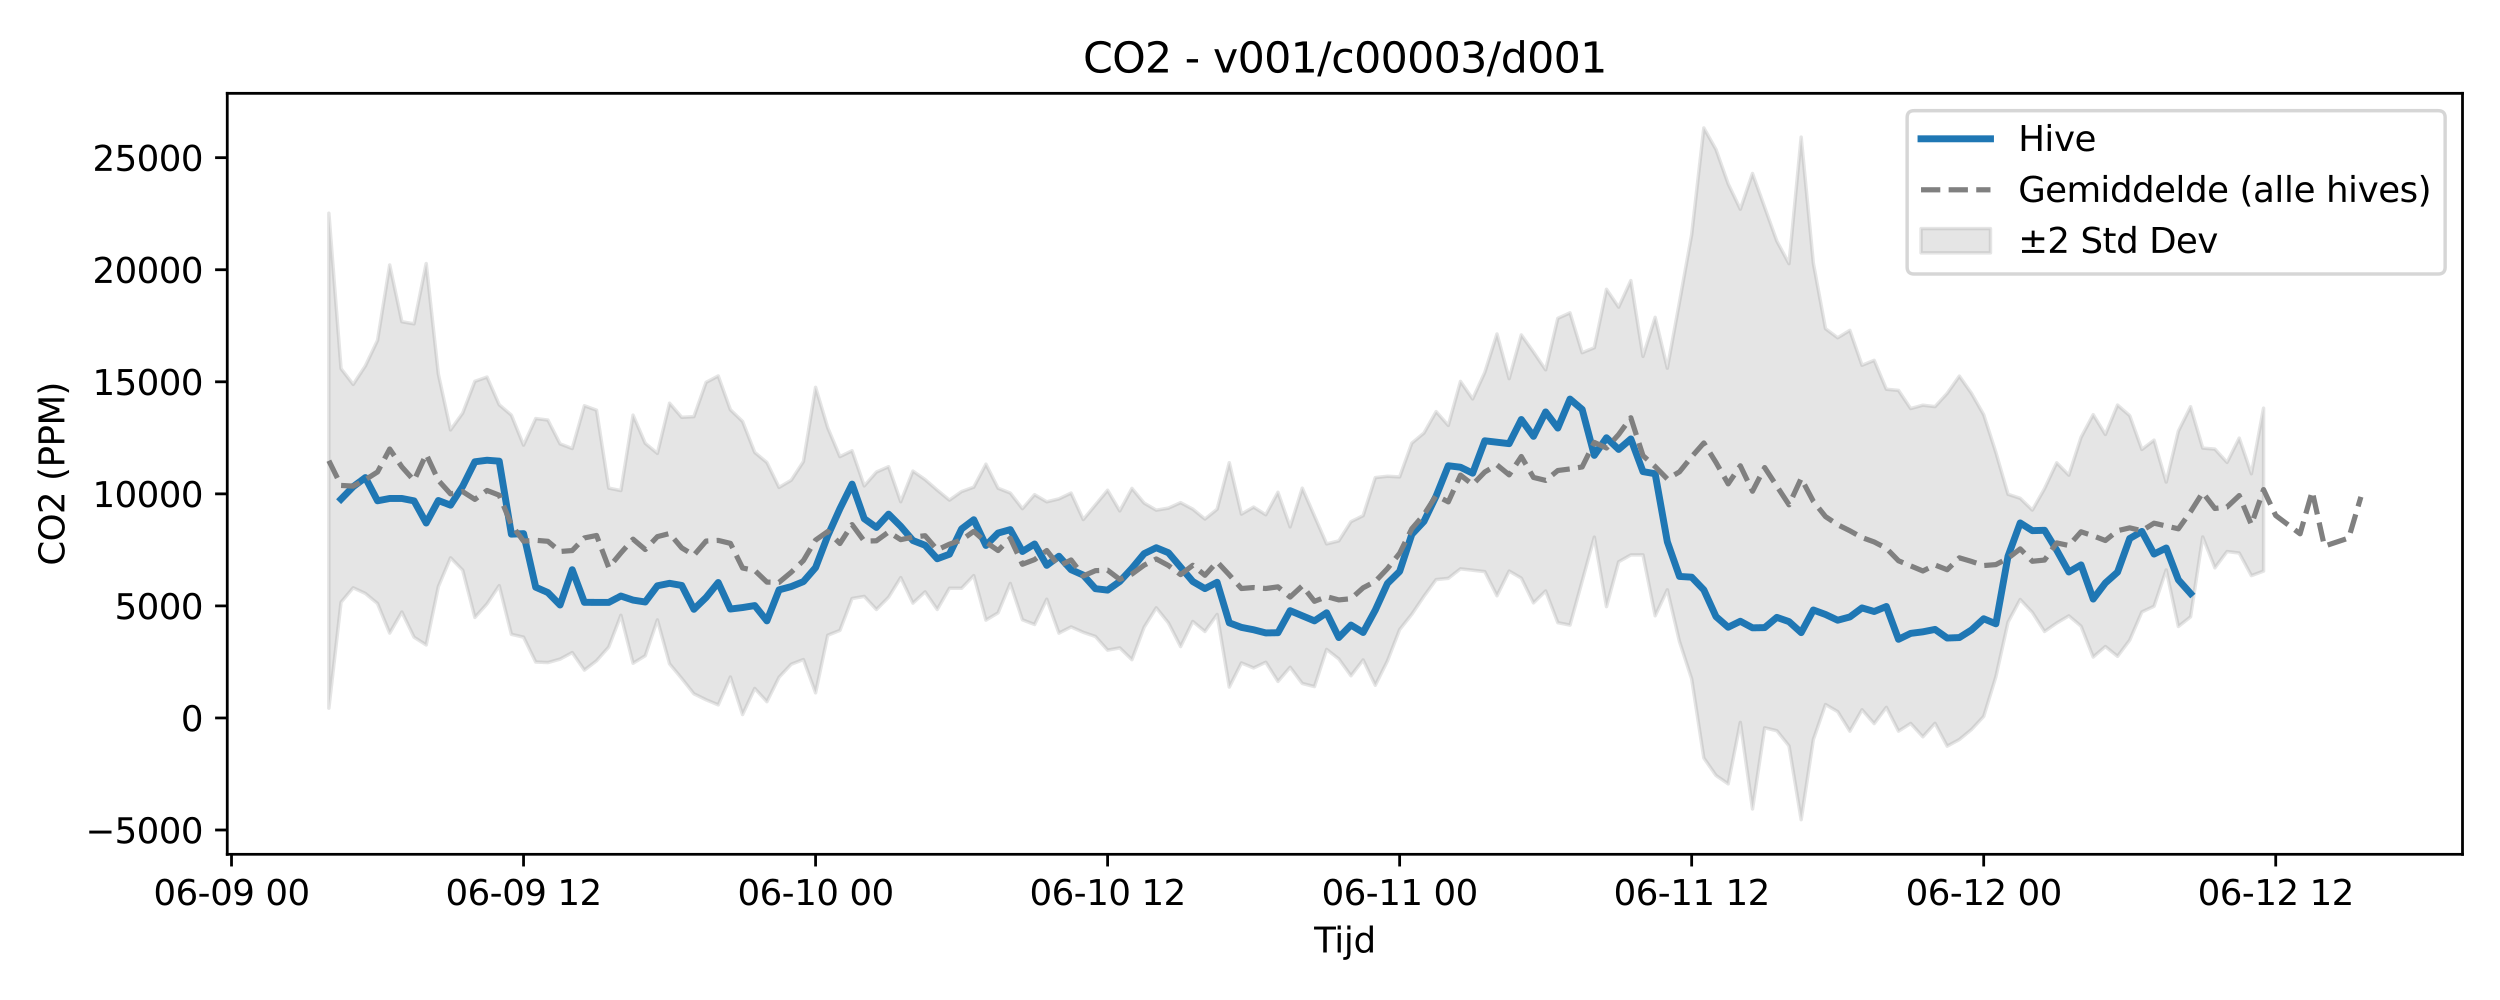 <?xml version="1.0" encoding="utf-8" standalone="no"?>
<!DOCTYPE svg PUBLIC "-//W3C//DTD SVG 1.1//EN"
  "http://www.w3.org/Graphics/SVG/1.1/DTD/svg11.dtd">
<svg xmlns:xlink="http://www.w3.org/1999/xlink" width="720pt" height="288pt" viewBox="0 0 720 288" xmlns="http://www.w3.org/2000/svg" version="1.1">
 <defs>
  <style type="text/css">*{stroke-linejoin: round; stroke-linecap: butt}</style>
 </defs>
 <g id="figure_1">
  <g id="patch_1">
   <path d="M 0 288 
L 720 288 
L 720 0 
L 0 0 
z
" style="fill: #ffffff"/>
  </g>
  <g id="axes_1">
   <g id="patch_2">
    <path d="M 65.45 246.04 
L 709.2 246.04 
L 709.2 26.88 
L 65.45 26.88 
z
" style="fill: #ffffff"/>
   </g>
   <g id="FillBetweenPolyCollection_1">
    <defs>
     <path id="mde61592dad" d="M 94.711 -226.598 
L 94.711 -84.034 
L 98.216 -114.542 
L 101.72 -118.716 
L 105.224 -117.086 
L 108.729 -114.177 
L 112.233 -105.667 
L 115.737 -111.736 
L 119.242 -104.49 
L 122.746 -102.254 
L 126.251 -119.076 
L 129.755 -127.351 
L 133.259 -123.786 
L 136.764 -110.171 
L 140.268 -114.088 
L 143.772 -119.336 
L 147.277 -105.314 
L 150.781 -104.504 
L 154.285 -97.335 
L 157.79 -97.177 
L 161.294 -98.163 
L 164.798 -100.057 
L 168.303 -95.012 
L 171.807 -97.695 
L 175.312 -101.659 
L 178.816 -110.799 
L 182.32 -96.98 
L 185.825 -99.143 
L 189.329 -109.472 
L 192.833 -96.816 
L 196.338 -92.606 
L 199.842 -88.187 
L 203.346 -86.468 
L 206.851 -84.993 
L 210.355 -93.028 
L 213.859 -82.207 
L 217.364 -89.719 
L 220.868 -85.913 
L 224.372 -92.959 
L 227.877 -96.705 
L 231.381 -98.048 
L 234.886 -88.462 
L 238.39 -105.051 
L 241.894 -106.446 
L 245.399 -115.63 
L 248.903 -116.232 
L 252.407 -112.45 
L 255.912 -115.993 
L 259.416 -121.655 
L 262.92 -114.295 
L 266.425 -117.542 
L 269.929 -112.461 
L 273.433 -118.574 
L 276.938 -118.573 
L 280.442 -122.231 
L 283.947 -109.398 
L 287.451 -111.501 
L 290.955 -119.966 
L 294.46 -109.494 
L 297.964 -108.139 
L 301.468 -115.425 
L 304.973 -105.657 
L 308.477 -107.45 
L 311.981 -105.893 
L 315.486 -104.692 
L 318.99 -100.757 
L 322.494 -101.395 
L 325.999 -98.008 
L 329.503 -107.343 
L 333.007 -112.953 
L 336.512 -108.597 
L 340.016 -101.781 
L 343.521 -109.017 
L 347.025 -106.128 
L 350.529 -111.037 
L 354.034 -90.12 
L 357.538 -97.076 
L 361.042 -95.622 
L 364.547 -97.276 
L 368.051 -91.741 
L 371.555 -95.83 
L 375.06 -91.153 
L 378.564 -90.254 
L 382.068 -100.965 
L 385.573 -98.223 
L 389.077 -93.38 
L 392.582 -97.934 
L 396.086 -90.638 
L 399.59 -97.667 
L 403.095 -106.684 
L 406.599 -111.089 
L 410.103 -116.275 
L 413.608 -121.079 
L 417.112 -121.437 
L 420.616 -124.173 
L 424.121 -123.781 
L 427.625 -123.364 
L 431.129 -116.416 
L 434.634 -123.534 
L 438.138 -121.498 
L 441.643 -114.367 
L 445.147 -117.801 
L 448.651 -108.666 
L 452.156 -107.972 
L 455.66 -120.616 
L 459.164 -133.316 
L 462.669 -113.282 
L 466.173 -126.2 
L 469.677 -128.179 
L 473.182 -128.191 
L 476.686 -110.651 
L 480.19 -118.142 
L 483.695 -103.223 
L 487.199 -92.496 
L 490.703 -69.696 
L 494.208 -64.666 
L 497.712 -62.239 
L 501.217 -79.957 
L 504.721 -55.011 
L 508.225 -78.392 
L 511.73 -77.546 
L 515.234 -73.177 
L 518.738 -51.922 
L 522.243 -75.005 
L 525.747 -85.092 
L 529.251 -83.055 
L 532.756 -77.421 
L 536.26 -83.582 
L 539.764 -79.598 
L 543.269 -84.281 
L 546.773 -77.422 
L 550.278 -79.65 
L 553.782 -75.801 
L 557.286 -79.687 
L 560.791 -73.108 
L 564.295 -75.015 
L 567.799 -77.904 
L 571.304 -81.676 
L 574.808 -93.076 
L 578.312 -108.819 
L 581.817 -115.348 
L 585.321 -111.6 
L 588.825 -106.134 
L 592.33 -108.563 
L 595.834 -110.634 
L 599.338 -107.655 
L 602.843 -98.771 
L 606.347 -101.799 
L 609.852 -98.973 
L 613.356 -103.654 
L 616.86 -111.756 
L 620.365 -113.401 
L 623.869 -123.861 
L 627.373 -107.569 
L 630.878 -110.35 
L 634.382 -133.359 
L 637.886 -124.461 
L 641.391 -129.158 
L 644.895 -128.723 
L 648.399 -122.219 
L 651.904 -123.521 
L 651.904 -170.459 
L 651.904 -170.459 
L 648.399 -151.558 
L 644.895 -161.824 
L 641.391 -154.83 
L 637.886 -158.662 
L 634.382 -158.956 
L 630.878 -170.868 
L 627.373 -163.832 
L 623.869 -149.165 
L 620.365 -161.242 
L 616.86 -158.556 
L 613.356 -168.297 
L 609.852 -171.347 
L 606.347 -162.874 
L 602.843 -168.583 
L 599.338 -162.036 
L 595.834 -151.157 
L 592.33 -154.72 
L 588.825 -147.27 
L 585.321 -141.106 
L 581.817 -144.491 
L 578.312 -145.648 
L 574.808 -157.707 
L 571.304 -168.566 
L 567.799 -174.713 
L 564.295 -179.682 
L 560.791 -174.726 
L 557.286 -170.892 
L 553.782 -171.31 
L 550.278 -170.341 
L 546.773 -175.572 
L 543.269 -175.903 
L 539.764 -184.232 
L 536.26 -182.8 
L 532.756 -192.86 
L 529.251 -190.712 
L 525.747 -193.347 
L 522.243 -212.213 
L 518.738 -248.52 
L 515.234 -212.056 
L 511.73 -218.574 
L 508.225 -228.282 
L 504.721 -238.042 
L 501.217 -227.746 
L 497.712 -235.054 
L 494.208 -244.946 
L 490.703 -251.158 
L 487.199 -220.424 
L 483.695 -201.003 
L 480.19 -181.959 
L 476.686 -196.606 
L 473.182 -185.353 
L 469.677 -207.194 
L 466.173 -199.543 
L 462.669 -204.684 
L 459.164 -187.857 
L 455.66 -186.425 
L 452.156 -197.906 
L 448.651 -196.319 
L 445.147 -181.488 
L 441.643 -186.629 
L 438.138 -191.543 
L 434.634 -178.943 
L 431.129 -191.816 
L 427.625 -180.768 
L 424.121 -173.107 
L 420.616 -178.162 
L 417.112 -165.482 
L 413.608 -169.464 
L 410.103 -163.301 
L 406.599 -160.363 
L 403.095 -150.656 
L 399.59 -150.837 
L 396.086 -150.455 
L 392.582 -139.494 
L 389.077 -137.759 
L 385.573 -132.231 
L 382.068 -131.363 
L 378.564 -139.393 
L 375.06 -147.418 
L 371.555 -136.262 
L 368.051 -146.226 
L 364.547 -139.749 
L 361.042 -141.965 
L 357.538 -139.939 
L 354.034 -154.752 
L 350.529 -141.346 
L 347.025 -138.514 
L 343.521 -141.375 
L 340.016 -143.241 
L 336.512 -141.664 
L 333.007 -141.074 
L 329.503 -143.122 
L 325.999 -147.345 
L 322.494 -140.862 
L 318.99 -146.812 
L 315.486 -142.6 
L 311.981 -138.37 
L 308.477 -146.004 
L 304.973 -144.327 
L 301.468 -143.481 
L 297.964 -145.54 
L 294.46 -141.504 
L 290.955 -146.01 
L 287.451 -147.397 
L 283.947 -154.323 
L 280.442 -147.706 
L 276.938 -146.436 
L 273.433 -143.962 
L 269.929 -146.854 
L 266.425 -149.885 
L 262.92 -152.333 
L 259.416 -143.501 
L 255.912 -153.59 
L 252.407 -152.058 
L 248.903 -148.065 
L 245.399 -158.19 
L 241.894 -156.49 
L 238.39 -164.799 
L 234.886 -176.457 
L 231.381 -155.068 
L 227.877 -149.703 
L 224.372 -147.623 
L 220.868 -154.805 
L 217.364 -157.713 
L 213.859 -166.626 
L 210.355 -169.997 
L 206.851 -179.731 
L 203.346 -177.877 
L 199.842 -168.012 
L 196.338 -167.811 
L 192.833 -171.88 
L 189.329 -157.426 
L 185.825 -160.339 
L 182.32 -168.451 
L 178.816 -146.719 
L 175.312 -147.43 
L 171.807 -169.866 
L 168.303 -171.147 
L 164.798 -158.821 
L 161.294 -160.181 
L 157.79 -167.037 
L 154.285 -167.461 
L 150.781 -159.801 
L 147.277 -168.442 
L 143.772 -171.435 
L 140.268 -179.41 
L 136.764 -178.178 
L 133.259 -169.042 
L 129.755 -164.179 
L 126.251 -180.229 
L 122.746 -212.105 
L 119.242 -194.736 
L 115.737 -195.345 
L 112.233 -211.694 
L 108.729 -189.981 
L 105.224 -182.62 
L 101.72 -177.287 
L 98.216 -181.856 
L 94.711 -226.598 
z
" style="stroke: #808080; stroke-opacity: 0.2"/>
    </defs>
    <g clip-path="url(#p69edd868be)">
     <use xlink:href="#mde61592dad" x="0" y="288" style="fill: #808080; fill-opacity: 0.2; stroke: #808080; stroke-opacity: 0.2"/>
    </g>
   </g>
   <g id="matplotlib.axis_1">
    <g id="xtick_1">
     <g id="line2d_1">
      <defs>
       <path id="m74238915d0" d="M 0 0 
L 0 3.5 
" style="stroke: #000000; stroke-width: 0.8"/>
      </defs>
      <g>
       <use xlink:href="#m74238915d0" x="66.677" y="246.04" style="stroke: #000000; stroke-width: 0.8"/>
      </g>
     </g>
     <g id="text_1">
      <!-- 06-09 00 -->
      <g transform="translate(44.196 260.638) scale(0.1 -0.1)">
       <defs>
        <path id="DejaVuSans-30" d="M 2034 4250 
Q 1547 4250 1301 3770 
Q 1056 3291 1056 2328 
Q 1056 1369 1301 889 
Q 1547 409 2034 409 
Q 2525 409 2770 889 
Q 3016 1369 3016 2328 
Q 3016 3291 2770 3770 
Q 2525 4250 2034 4250 
z
M 2034 4750 
Q 2819 4750 3233 4129 
Q 3647 3509 3647 2328 
Q 3647 1150 3233 529 
Q 2819 -91 2034 -91 
Q 1250 -91 836 529 
Q 422 1150 422 2328 
Q 422 3509 836 4129 
Q 1250 4750 2034 4750 
z
" transform="scale(0.016)"/>
        <path id="DejaVuSans-36" d="M 2113 2584 
Q 1688 2584 1439 2293 
Q 1191 2003 1191 1497 
Q 1191 994 1439 701 
Q 1688 409 2113 409 
Q 2538 409 2786 701 
Q 3034 994 3034 1497 
Q 3034 2003 2786 2293 
Q 2538 2584 2113 2584 
z
M 3366 4563 
L 3366 3988 
Q 3128 4100 2886 4159 
Q 2644 4219 2406 4219 
Q 1781 4219 1451 3797 
Q 1122 3375 1075 2522 
Q 1259 2794 1537 2939 
Q 1816 3084 2150 3084 
Q 2853 3084 3261 2657 
Q 3669 2231 3669 1497 
Q 3669 778 3244 343 
Q 2819 -91 2113 -91 
Q 1303 -91 875 529 
Q 447 1150 447 2328 
Q 447 3434 972 4092 
Q 1497 4750 2381 4750 
Q 2619 4750 2861 4703 
Q 3103 4656 3366 4563 
z
" transform="scale(0.016)"/>
        <path id="DejaVuSans-2d" d="M 313 2009 
L 1997 2009 
L 1997 1497 
L 313 1497 
L 313 2009 
z
" transform="scale(0.016)"/>
        <path id="DejaVuSans-39" d="M 703 97 
L 703 672 
Q 941 559 1184 500 
Q 1428 441 1663 441 
Q 2288 441 2617 861 
Q 2947 1281 2994 2138 
Q 2813 1869 2534 1725 
Q 2256 1581 1919 1581 
Q 1219 1581 811 2004 
Q 403 2428 403 3163 
Q 403 3881 828 4315 
Q 1253 4750 1959 4750 
Q 2769 4750 3195 4129 
Q 3622 3509 3622 2328 
Q 3622 1225 3098 567 
Q 2575 -91 1691 -91 
Q 1453 -91 1209 -44 
Q 966 3 703 97 
z
M 1959 2075 
Q 2384 2075 2632 2365 
Q 2881 2656 2881 3163 
Q 2881 3666 2632 3958 
Q 2384 4250 1959 4250 
Q 1534 4250 1286 3958 
Q 1038 3666 1038 3163 
Q 1038 2656 1286 2365 
Q 1534 2075 1959 2075 
z
" transform="scale(0.016)"/>
        <path id="DejaVuSans-20" transform="scale(0.016)"/>
       </defs>
       <use xlink:href="#DejaVuSans-30"/>
       <use xlink:href="#DejaVuSans-36" transform="translate(63.623 0)"/>
       <use xlink:href="#DejaVuSans-2d" transform="translate(127.246 0)"/>
       <use xlink:href="#DejaVuSans-30" transform="translate(163.33 0)"/>
       <use xlink:href="#DejaVuSans-39" transform="translate(226.953 0)"/>
       <use xlink:href="#DejaVuSans-20" transform="translate(290.576 0)"/>
       <use xlink:href="#DejaVuSans-30" transform="translate(322.363 0)"/>
       <use xlink:href="#DejaVuSans-30" transform="translate(385.986 0)"/>
      </g>
     </g>
    </g>
    <g id="xtick_2">
     <g id="line2d_2">
      <g>
       <use xlink:href="#m74238915d0" x="150.781" y="246.04" style="stroke: #000000; stroke-width: 0.8"/>
      </g>
     </g>
     <g id="text_2">
      <!-- 06-09 12 -->
      <g transform="translate(128.301 260.638) scale(0.1 -0.1)">
       <defs>
        <path id="DejaVuSans-31" d="M 794 531 
L 1825 531 
L 1825 4091 
L 703 3866 
L 703 4441 
L 1819 4666 
L 2450 4666 
L 2450 531 
L 3481 531 
L 3481 0 
L 794 0 
L 794 531 
z
" transform="scale(0.016)"/>
        <path id="DejaVuSans-32" d="M 1228 531 
L 3431 531 
L 3431 0 
L 469 0 
L 469 531 
Q 828 903 1448 1529 
Q 2069 2156 2228 2338 
Q 2531 2678 2651 2914 
Q 2772 3150 2772 3378 
Q 2772 3750 2511 3984 
Q 2250 4219 1831 4219 
Q 1534 4219 1204 4116 
Q 875 4013 500 3803 
L 500 4441 
Q 881 4594 1212 4672 
Q 1544 4750 1819 4750 
Q 2544 4750 2975 4387 
Q 3406 4025 3406 3419 
Q 3406 3131 3298 2873 
Q 3191 2616 2906 2266 
Q 2828 2175 2409 1742 
Q 1991 1309 1228 531 
z
" transform="scale(0.016)"/>
       </defs>
       <use xlink:href="#DejaVuSans-30"/>
       <use xlink:href="#DejaVuSans-36" transform="translate(63.623 0)"/>
       <use xlink:href="#DejaVuSans-2d" transform="translate(127.246 0)"/>
       <use xlink:href="#DejaVuSans-30" transform="translate(163.33 0)"/>
       <use xlink:href="#DejaVuSans-39" transform="translate(226.953 0)"/>
       <use xlink:href="#DejaVuSans-20" transform="translate(290.576 0)"/>
       <use xlink:href="#DejaVuSans-31" transform="translate(322.363 0)"/>
       <use xlink:href="#DejaVuSans-32" transform="translate(385.986 0)"/>
      </g>
     </g>
    </g>
    <g id="xtick_3">
     <g id="line2d_3">
      <g>
       <use xlink:href="#m74238915d0" x="234.886" y="246.04" style="stroke: #000000; stroke-width: 0.8"/>
      </g>
     </g>
     <g id="text_3">
      <!-- 06-10 00 -->
      <g transform="translate(212.405 260.638) scale(0.1 -0.1)">
       <use xlink:href="#DejaVuSans-30"/>
       <use xlink:href="#DejaVuSans-36" transform="translate(63.623 0)"/>
       <use xlink:href="#DejaVuSans-2d" transform="translate(127.246 0)"/>
       <use xlink:href="#DejaVuSans-31" transform="translate(163.33 0)"/>
       <use xlink:href="#DejaVuSans-30" transform="translate(226.953 0)"/>
       <use xlink:href="#DejaVuSans-20" transform="translate(290.576 0)"/>
       <use xlink:href="#DejaVuSans-30" transform="translate(322.363 0)"/>
       <use xlink:href="#DejaVuSans-30" transform="translate(385.986 0)"/>
      </g>
     </g>
    </g>
    <g id="xtick_4">
     <g id="line2d_4">
      <g>
       <use xlink:href="#m74238915d0" x="318.99" y="246.04" style="stroke: #000000; stroke-width: 0.8"/>
      </g>
     </g>
     <g id="text_4">
      <!-- 06-10 12 -->
      <g transform="translate(296.51 260.638) scale(0.1 -0.1)">
       <use xlink:href="#DejaVuSans-30"/>
       <use xlink:href="#DejaVuSans-36" transform="translate(63.623 0)"/>
       <use xlink:href="#DejaVuSans-2d" transform="translate(127.246 0)"/>
       <use xlink:href="#DejaVuSans-31" transform="translate(163.33 0)"/>
       <use xlink:href="#DejaVuSans-30" transform="translate(226.953 0)"/>
       <use xlink:href="#DejaVuSans-20" transform="translate(290.576 0)"/>
       <use xlink:href="#DejaVuSans-31" transform="translate(322.363 0)"/>
       <use xlink:href="#DejaVuSans-32" transform="translate(385.986 0)"/>
      </g>
     </g>
    </g>
    <g id="xtick_5">
     <g id="line2d_5">
      <g>
       <use xlink:href="#m74238915d0" x="403.095" y="246.04" style="stroke: #000000; stroke-width: 0.8"/>
      </g>
     </g>
     <g id="text_5">
      <!-- 06-11 00 -->
      <g transform="translate(380.614 260.638) scale(0.1 -0.1)">
       <use xlink:href="#DejaVuSans-30"/>
       <use xlink:href="#DejaVuSans-36" transform="translate(63.623 0)"/>
       <use xlink:href="#DejaVuSans-2d" transform="translate(127.246 0)"/>
       <use xlink:href="#DejaVuSans-31" transform="translate(163.33 0)"/>
       <use xlink:href="#DejaVuSans-31" transform="translate(226.953 0)"/>
       <use xlink:href="#DejaVuSans-20" transform="translate(290.576 0)"/>
       <use xlink:href="#DejaVuSans-30" transform="translate(322.363 0)"/>
       <use xlink:href="#DejaVuSans-30" transform="translate(385.986 0)"/>
      </g>
     </g>
    </g>
    <g id="xtick_6">
     <g id="line2d_6">
      <g>
       <use xlink:href="#m74238915d0" x="487.199" y="246.04" style="stroke: #000000; stroke-width: 0.8"/>
      </g>
     </g>
     <g id="text_6">
      <!-- 06-11 12 -->
      <g transform="translate(464.719 260.638) scale(0.1 -0.1)">
       <use xlink:href="#DejaVuSans-30"/>
       <use xlink:href="#DejaVuSans-36" transform="translate(63.623 0)"/>
       <use xlink:href="#DejaVuSans-2d" transform="translate(127.246 0)"/>
       <use xlink:href="#DejaVuSans-31" transform="translate(163.33 0)"/>
       <use xlink:href="#DejaVuSans-31" transform="translate(226.953 0)"/>
       <use xlink:href="#DejaVuSans-20" transform="translate(290.576 0)"/>
       <use xlink:href="#DejaVuSans-31" transform="translate(322.363 0)"/>
       <use xlink:href="#DejaVuSans-32" transform="translate(385.986 0)"/>
      </g>
     </g>
    </g>
    <g id="xtick_7">
     <g id="line2d_7">
      <g>
       <use xlink:href="#m74238915d0" x="571.304" y="246.04" style="stroke: #000000; stroke-width: 0.8"/>
      </g>
     </g>
     <g id="text_7">
      <!-- 06-12 00 -->
      <g transform="translate(548.823 260.638) scale(0.1 -0.1)">
       <use xlink:href="#DejaVuSans-30"/>
       <use xlink:href="#DejaVuSans-36" transform="translate(63.623 0)"/>
       <use xlink:href="#DejaVuSans-2d" transform="translate(127.246 0)"/>
       <use xlink:href="#DejaVuSans-31" transform="translate(163.33 0)"/>
       <use xlink:href="#DejaVuSans-32" transform="translate(226.953 0)"/>
       <use xlink:href="#DejaVuSans-20" transform="translate(290.576 0)"/>
       <use xlink:href="#DejaVuSans-30" transform="translate(322.363 0)"/>
       <use xlink:href="#DejaVuSans-30" transform="translate(385.986 0)"/>
      </g>
     </g>
    </g>
    <g id="xtick_8">
     <g id="line2d_8">
      <g>
       <use xlink:href="#m74238915d0" x="655.408" y="246.04" style="stroke: #000000; stroke-width: 0.8"/>
      </g>
     </g>
     <g id="text_8">
      <!-- 06-12 12 -->
      <g transform="translate(632.928 260.638) scale(0.1 -0.1)">
       <use xlink:href="#DejaVuSans-30"/>
       <use xlink:href="#DejaVuSans-36" transform="translate(63.623 0)"/>
       <use xlink:href="#DejaVuSans-2d" transform="translate(127.246 0)"/>
       <use xlink:href="#DejaVuSans-31" transform="translate(163.33 0)"/>
       <use xlink:href="#DejaVuSans-32" transform="translate(226.953 0)"/>
       <use xlink:href="#DejaVuSans-20" transform="translate(290.576 0)"/>
       <use xlink:href="#DejaVuSans-31" transform="translate(322.363 0)"/>
       <use xlink:href="#DejaVuSans-32" transform="translate(385.986 0)"/>
      </g>
     </g>
    </g>
    <g id="text_9">
     <!-- Tijd -->
     <g transform="translate(378.475 274.317) scale(0.1 -0.1)">
      <defs>
       <path id="DejaVuSans-54" d="M -19 4666 
L 3928 4666 
L 3928 4134 
L 2272 4134 
L 2272 0 
L 1638 0 
L 1638 4134 
L -19 4134 
L -19 4666 
z
" transform="scale(0.016)"/>
       <path id="DejaVuSans-69" d="M 603 3500 
L 1178 3500 
L 1178 0 
L 603 0 
L 603 3500 
z
M 603 4863 
L 1178 4863 
L 1178 4134 
L 603 4134 
L 603 4863 
z
" transform="scale(0.016)"/>
       <path id="DejaVuSans-6a" d="M 603 3500 
L 1178 3500 
L 1178 -63 
Q 1178 -731 923 -1031 
Q 669 -1331 103 -1331 
L -116 -1331 
L -116 -844 
L 38 -844 
Q 366 -844 484 -692 
Q 603 -541 603 -63 
L 603 3500 
z
M 603 4863 
L 1178 4863 
L 1178 4134 
L 603 4134 
L 603 4863 
z
" transform="scale(0.016)"/>
       <path id="DejaVuSans-64" d="M 2906 2969 
L 2906 4863 
L 3481 4863 
L 3481 0 
L 2906 0 
L 2906 525 
Q 2725 213 2448 61 
Q 2172 -91 1784 -91 
Q 1150 -91 751 415 
Q 353 922 353 1747 
Q 353 2572 751 3078 
Q 1150 3584 1784 3584 
Q 2172 3584 2448 3432 
Q 2725 3281 2906 2969 
z
M 947 1747 
Q 947 1113 1208 752 
Q 1469 391 1925 391 
Q 2381 391 2643 752 
Q 2906 1113 2906 1747 
Q 2906 2381 2643 2742 
Q 2381 3103 1925 3103 
Q 1469 3103 1208 2742 
Q 947 2381 947 1747 
z
" transform="scale(0.016)"/>
      </defs>
      <use xlink:href="#DejaVuSans-54"/>
      <use xlink:href="#DejaVuSans-69" transform="translate(57.959 0)"/>
      <use xlink:href="#DejaVuSans-6a" transform="translate(85.742 0)"/>
      <use xlink:href="#DejaVuSans-64" transform="translate(113.525 0)"/>
     </g>
    </g>
   </g>
   <g id="matplotlib.axis_2">
    <g id="ytick_1">
     <g id="line2d_9">
      <defs>
       <path id="m72943c9806" d="M 0 0 
L -3.5 0 
" style="stroke: #000000; stroke-width: 0.8"/>
      </defs>
      <g>
       <use xlink:href="#m72943c9806" x="65.45" y="239.047" style="stroke: #000000; stroke-width: 0.8"/>
      </g>
     </g>
     <g id="text_10">
      <!-- −5000 -->
      <g transform="translate(24.62 242.846) scale(0.1 -0.1)">
       <defs>
        <path id="DejaVuSans-2212" d="M 678 2272 
L 4684 2272 
L 4684 1741 
L 678 1741 
L 678 2272 
z
" transform="scale(0.016)"/>
        <path id="DejaVuSans-35" d="M 691 4666 
L 3169 4666 
L 3169 4134 
L 1269 4134 
L 1269 2991 
Q 1406 3038 1543 3061 
Q 1681 3084 1819 3084 
Q 2600 3084 3056 2656 
Q 3513 2228 3513 1497 
Q 3513 744 3044 326 
Q 2575 -91 1722 -91 
Q 1428 -91 1123 -41 
Q 819 9 494 109 
L 494 744 
Q 775 591 1075 516 
Q 1375 441 1709 441 
Q 2250 441 2565 725 
Q 2881 1009 2881 1497 
Q 2881 1984 2565 2268 
Q 2250 2553 1709 2553 
Q 1456 2553 1204 2497 
Q 953 2441 691 2322 
L 691 4666 
z
" transform="scale(0.016)"/>
       </defs>
       <use xlink:href="#DejaVuSans-2212"/>
       <use xlink:href="#DejaVuSans-35" transform="translate(83.789 0)"/>
       <use xlink:href="#DejaVuSans-30" transform="translate(147.412 0)"/>
       <use xlink:href="#DejaVuSans-30" transform="translate(211.035 0)"/>
       <use xlink:href="#DejaVuSans-30" transform="translate(274.658 0)"/>
      </g>
     </g>
    </g>
    <g id="ytick_2">
     <g id="line2d_10">
      <g>
       <use xlink:href="#m72943c9806" x="65.45" y="206.774" style="stroke: #000000; stroke-width: 0.8"/>
      </g>
     </g>
     <g id="text_11">
      <!-- 0 -->
      <g transform="translate(52.087 210.573) scale(0.1 -0.1)">
       <use xlink:href="#DejaVuSans-30"/>
      </g>
     </g>
    </g>
    <g id="ytick_3">
     <g id="line2d_11">
      <g>
       <use xlink:href="#m72943c9806" x="65.45" y="174.5" style="stroke: #000000; stroke-width: 0.8"/>
      </g>
     </g>
     <g id="text_12">
      <!-- 5000 -->
      <g transform="translate(33 178.299) scale(0.1 -0.1)">
       <use xlink:href="#DejaVuSans-35"/>
       <use xlink:href="#DejaVuSans-30" transform="translate(63.623 0)"/>
       <use xlink:href="#DejaVuSans-30" transform="translate(127.246 0)"/>
       <use xlink:href="#DejaVuSans-30" transform="translate(190.869 0)"/>
      </g>
     </g>
    </g>
    <g id="ytick_4">
     <g id="line2d_12">
      <g>
       <use xlink:href="#m72943c9806" x="65.45" y="142.227" style="stroke: #000000; stroke-width: 0.8"/>
      </g>
     </g>
     <g id="text_13">
      <!-- 10000 -->
      <g transform="translate(26.637 146.026) scale(0.1 -0.1)">
       <use xlink:href="#DejaVuSans-31"/>
       <use xlink:href="#DejaVuSans-30" transform="translate(63.623 0)"/>
       <use xlink:href="#DejaVuSans-30" transform="translate(127.246 0)"/>
       <use xlink:href="#DejaVuSans-30" transform="translate(190.869 0)"/>
       <use xlink:href="#DejaVuSans-30" transform="translate(254.492 0)"/>
      </g>
     </g>
    </g>
    <g id="ytick_5">
     <g id="line2d_13">
      <g>
       <use xlink:href="#m72943c9806" x="65.45" y="109.953" style="stroke: #000000; stroke-width: 0.8"/>
      </g>
     </g>
     <g id="text_14">
      <!-- 15000 -->
      <g transform="translate(26.637 113.752) scale(0.1 -0.1)">
       <use xlink:href="#DejaVuSans-31"/>
       <use xlink:href="#DejaVuSans-35" transform="translate(63.623 0)"/>
       <use xlink:href="#DejaVuSans-30" transform="translate(127.246 0)"/>
       <use xlink:href="#DejaVuSans-30" transform="translate(190.869 0)"/>
       <use xlink:href="#DejaVuSans-30" transform="translate(254.492 0)"/>
      </g>
     </g>
    </g>
    <g id="ytick_6">
     <g id="line2d_14">
      <g>
       <use xlink:href="#m72943c9806" x="65.45" y="77.679" style="stroke: #000000; stroke-width: 0.8"/>
      </g>
     </g>
     <g id="text_15">
      <!-- 20000 -->
      <g transform="translate(26.637 81.479) scale(0.1 -0.1)">
       <use xlink:href="#DejaVuSans-32"/>
       <use xlink:href="#DejaVuSans-30" transform="translate(63.623 0)"/>
       <use xlink:href="#DejaVuSans-30" transform="translate(127.246 0)"/>
       <use xlink:href="#DejaVuSans-30" transform="translate(190.869 0)"/>
       <use xlink:href="#DejaVuSans-30" transform="translate(254.492 0)"/>
      </g>
     </g>
    </g>
    <g id="ytick_7">
     <g id="line2d_15">
      <g>
       <use xlink:href="#m72943c9806" x="65.45" y="45.406" style="stroke: #000000; stroke-width: 0.8"/>
      </g>
     </g>
     <g id="text_16">
      <!-- 25000 -->
      <g transform="translate(26.637 49.205) scale(0.1 -0.1)">
       <use xlink:href="#DejaVuSans-32"/>
       <use xlink:href="#DejaVuSans-35" transform="translate(63.623 0)"/>
       <use xlink:href="#DejaVuSans-30" transform="translate(127.246 0)"/>
       <use xlink:href="#DejaVuSans-30" transform="translate(190.869 0)"/>
       <use xlink:href="#DejaVuSans-30" transform="translate(254.492 0)"/>
      </g>
     </g>
    </g>
    <g id="text_17">
     <!-- CO2 (PPM) -->
     <g transform="translate(18.541 162.903) rotate(-90) scale(0.1 -0.1)">
      <defs>
       <path id="DejaVuSans-43" d="M 4122 4306 
L 4122 3641 
Q 3803 3938 3442 4084 
Q 3081 4231 2675 4231 
Q 1875 4231 1450 3742 
Q 1025 3253 1025 2328 
Q 1025 1406 1450 917 
Q 1875 428 2675 428 
Q 3081 428 3442 575 
Q 3803 722 4122 1019 
L 4122 359 
Q 3791 134 3420 21 
Q 3050 -91 2638 -91 
Q 1578 -91 968 557 
Q 359 1206 359 2328 
Q 359 3453 968 4101 
Q 1578 4750 2638 4750 
Q 3056 4750 3426 4639 
Q 3797 4528 4122 4306 
z
" transform="scale(0.016)"/>
       <path id="DejaVuSans-4f" d="M 2522 4238 
Q 1834 4238 1429 3725 
Q 1025 3213 1025 2328 
Q 1025 1447 1429 934 
Q 1834 422 2522 422 
Q 3209 422 3611 934 
Q 4013 1447 4013 2328 
Q 4013 3213 3611 3725 
Q 3209 4238 2522 4238 
z
M 2522 4750 
Q 3503 4750 4090 4092 
Q 4678 3434 4678 2328 
Q 4678 1225 4090 567 
Q 3503 -91 2522 -91 
Q 1538 -91 948 565 
Q 359 1222 359 2328 
Q 359 3434 948 4092 
Q 1538 4750 2522 4750 
z
" transform="scale(0.016)"/>
       <path id="DejaVuSans-28" d="M 1984 4856 
Q 1566 4138 1362 3434 
Q 1159 2731 1159 2009 
Q 1159 1288 1364 580 
Q 1569 -128 1984 -844 
L 1484 -844 
Q 1016 -109 783 600 
Q 550 1309 550 2009 
Q 550 2706 781 3412 
Q 1013 4119 1484 4856 
L 1984 4856 
z
" transform="scale(0.016)"/>
       <path id="DejaVuSans-50" d="M 1259 4147 
L 1259 2394 
L 2053 2394 
Q 2494 2394 2734 2622 
Q 2975 2850 2975 3272 
Q 2975 3691 2734 3919 
Q 2494 4147 2053 4147 
L 1259 4147 
z
M 628 4666 
L 2053 4666 
Q 2838 4666 3239 4311 
Q 3641 3956 3641 3272 
Q 3641 2581 3239 2228 
Q 2838 1875 2053 1875 
L 1259 1875 
L 1259 0 
L 628 0 
L 628 4666 
z
" transform="scale(0.016)"/>
       <path id="DejaVuSans-4d" d="M 628 4666 
L 1569 4666 
L 2759 1491 
L 3956 4666 
L 4897 4666 
L 4897 0 
L 4281 0 
L 4281 4097 
L 3078 897 
L 2444 897 
L 1241 4097 
L 1241 0 
L 628 0 
L 628 4666 
z
" transform="scale(0.016)"/>
       <path id="DejaVuSans-29" d="M 513 4856 
L 1013 4856 
Q 1481 4119 1714 3412 
Q 1947 2706 1947 2009 
Q 1947 1309 1714 600 
Q 1481 -109 1013 -844 
L 513 -844 
Q 928 -128 1133 580 
Q 1338 1288 1338 2009 
Q 1338 2731 1133 3434 
Q 928 4138 513 4856 
z
" transform="scale(0.016)"/>
      </defs>
      <use xlink:href="#DejaVuSans-43"/>
      <use xlink:href="#DejaVuSans-4f" transform="translate(69.824 0)"/>
      <use xlink:href="#DejaVuSans-32" transform="translate(148.535 0)"/>
      <use xlink:href="#DejaVuSans-20" transform="translate(212.158 0)"/>
      <use xlink:href="#DejaVuSans-28" transform="translate(243.945 0)"/>
      <use xlink:href="#DejaVuSans-50" transform="translate(282.959 0)"/>
      <use xlink:href="#DejaVuSans-50" transform="translate(343.262 0)"/>
      <use xlink:href="#DejaVuSans-4d" transform="translate(403.564 0)"/>
      <use xlink:href="#DejaVuSans-29" transform="translate(489.844 0)"/>
     </g>
    </g>
   </g>
   <g id="line2d_16">
    <path d="M 98.216 143.761 
L 101.72 140.161 
L 105.224 137.549 
L 108.729 144.23 
L 112.233 143.563 
L 115.737 143.561 
L 119.242 144.249 
L 122.746 150.624 
L 126.251 144.15 
L 129.755 145.49 
L 133.259 140.028 
L 136.764 132.992 
L 140.268 132.547 
L 143.772 132.813 
L 147.277 153.839 
L 150.781 153.69 
L 154.285 169.113 
L 157.79 170.655 
L 161.294 174.238 
L 164.798 164.086 
L 168.303 173.474 
L 175.312 173.497 
L 178.816 171.654 
L 182.32 172.826 
L 185.825 173.377 
L 189.329 168.71 
L 192.833 167.992 
L 196.338 168.609 
L 199.842 175.473 
L 203.346 172.086 
L 206.851 167.772 
L 210.355 175.402 
L 213.859 174.973 
L 217.364 174.408 
L 220.868 178.803 
L 224.372 169.879 
L 227.877 168.934 
L 231.381 167.501 
L 234.886 163.465 
L 238.39 154.312 
L 241.894 146.506 
L 245.399 139.436 
L 248.903 149.389 
L 252.407 151.9 
L 255.912 148.079 
L 259.416 151.575 
L 262.92 155.67 
L 266.425 157.04 
L 269.929 160.922 
L 273.433 159.618 
L 276.938 152.324 
L 280.442 149.688 
L 283.947 157.081 
L 287.451 153.518 
L 290.955 152.533 
L 294.46 158.826 
L 297.964 156.674 
L 301.468 162.817 
L 304.973 160.203 
L 308.477 164.078 
L 311.981 165.627 
L 315.486 169.543 
L 318.99 169.952 
L 322.494 167.467 
L 325.999 163.678 
L 329.503 159.454 
L 333.007 157.748 
L 336.512 159.187 
L 343.521 167.471 
L 347.025 169.517 
L 350.529 167.701 
L 354.034 179.377 
L 357.538 180.688 
L 361.042 181.376 
L 364.547 182.28 
L 368.051 182.222 
L 371.555 175.877 
L 378.564 178.808 
L 382.068 176.488 
L 385.573 183.61 
L 389.077 180.017 
L 392.582 182.151 
L 396.086 175.705 
L 399.59 168.024 
L 403.095 164.573 
L 406.599 153.899 
L 410.103 150.157 
L 413.608 142.861 
L 417.112 134.134 
L 420.616 134.561 
L 424.121 136.277 
L 427.625 126.946 
L 434.634 127.772 
L 438.138 120.825 
L 441.643 125.662 
L 445.147 118.641 
L 448.651 123.28 
L 452.156 114.938 
L 455.66 117.916 
L 459.164 131.142 
L 462.669 126.081 
L 466.173 129.429 
L 469.677 126.419 
L 473.182 135.823 
L 476.686 136.437 
L 480.19 156.033 
L 483.695 166.012 
L 487.199 166.225 
L 490.703 169.885 
L 494.208 177.585 
L 497.712 180.645 
L 501.217 178.924 
L 504.721 180.813 
L 508.225 180.75 
L 511.73 177.805 
L 515.234 179.025 
L 518.738 182.194 
L 522.243 175.681 
L 525.747 176.972 
L 529.251 178.622 
L 532.756 177.685 
L 536.26 175.083 
L 539.764 176.112 
L 543.269 174.671 
L 546.773 184.118 
L 550.278 182.411 
L 553.782 181.966 
L 557.286 181.273 
L 560.791 183.754 
L 564.295 183.618 
L 567.799 181.413 
L 571.304 178.207 
L 574.808 179.653 
L 578.312 160.19 
L 581.817 150.611 
L 585.321 152.827 
L 588.825 152.726 
L 592.33 158.452 
L 595.834 164.732 
L 599.338 162.694 
L 602.843 172.525 
L 606.347 167.901 
L 609.852 164.777 
L 613.356 155.097 
L 616.86 153.055 
L 620.365 159.562 
L 623.869 157.83 
L 627.373 166.993 
L 630.878 170.92 
L 630.878 170.92 
" clip-path="url(#p69edd868be)" style="fill: none; stroke: #1f77b4; stroke-width: 2; stroke-linecap: square"/>
   </g>
   <g id="line2d_17">
    <path d="M 94.711 132.684 
L 98.216 139.801 
L 101.72 139.999 
L 105.224 138.147 
L 108.729 135.921 
L 112.233 129.319 
L 115.737 134.459 
L 119.242 138.387 
L 122.746 130.821 
L 126.251 138.348 
L 129.755 142.235 
L 133.259 141.586 
L 136.764 143.825 
L 140.268 141.251 
L 143.772 142.615 
L 147.277 151.122 
L 150.781 155.847 
L 154.285 155.602 
L 157.79 155.893 
L 161.294 158.828 
L 164.798 158.561 
L 168.303 154.92 
L 171.807 154.219 
L 175.312 163.456 
L 178.816 159.241 
L 182.32 155.285 
L 185.825 158.259 
L 189.329 154.551 
L 192.833 153.652 
L 196.338 157.792 
L 199.842 159.9 
L 203.346 155.828 
L 206.851 155.638 
L 210.355 156.487 
L 213.859 163.583 
L 217.364 164.284 
L 220.868 167.641 
L 224.372 167.709 
L 227.877 164.796 
L 231.381 161.442 
L 234.886 155.541 
L 238.39 153.075 
L 241.894 156.532 
L 245.399 151.09 
L 248.903 155.851 
L 252.407 155.746 
L 255.912 153.209 
L 259.416 155.422 
L 262.92 154.686 
L 266.425 154.287 
L 269.929 158.343 
L 273.433 156.732 
L 276.938 155.496 
L 280.442 153.032 
L 283.947 156.14 
L 287.451 158.551 
L 290.955 155.012 
L 294.46 162.501 
L 297.964 161.161 
L 301.468 158.547 
L 304.973 163.008 
L 308.477 161.273 
L 311.981 165.869 
L 315.486 164.354 
L 318.99 164.215 
L 322.494 166.871 
L 325.999 165.324 
L 329.503 162.768 
L 333.007 160.986 
L 336.512 162.87 
L 340.016 165.489 
L 343.521 162.804 
L 347.025 165.679 
L 350.529 161.809 
L 354.034 165.564 
L 357.538 169.493 
L 361.042 169.206 
L 364.547 169.488 
L 368.051 169.016 
L 371.555 171.954 
L 375.06 168.715 
L 378.564 173.177 
L 382.068 171.836 
L 385.573 172.773 
L 389.077 172.431 
L 392.582 169.286 
L 396.086 167.453 
L 399.59 163.748 
L 403.095 159.33 
L 406.599 152.274 
L 410.103 148.212 
L 413.608 142.729 
L 417.112 144.54 
L 420.616 136.833 
L 424.121 139.556 
L 427.625 135.934 
L 431.129 133.884 
L 434.634 136.761 
L 438.138 131.479 
L 441.643 137.502 
L 445.147 138.356 
L 448.651 135.508 
L 452.156 135.061 
L 455.66 134.479 
L 459.164 127.414 
L 462.669 129.017 
L 466.173 125.129 
L 469.677 120.314 
L 473.182 131.228 
L 476.686 134.372 
L 480.19 137.95 
L 483.695 135.887 
L 487.199 131.54 
L 490.703 127.573 
L 494.208 133.194 
L 497.712 139.353 
L 501.217 134.149 
L 504.721 141.473 
L 508.225 134.663 
L 515.234 145.384 
L 518.738 137.779 
L 522.243 144.391 
L 525.747 148.78 
L 529.251 151.116 
L 532.756 152.86 
L 536.26 154.809 
L 539.764 156.085 
L 543.269 157.908 
L 546.773 161.503 
L 553.782 164.445 
L 557.286 162.711 
L 560.791 164.083 
L 564.295 160.652 
L 567.799 161.692 
L 571.304 162.879 
L 574.808 162.608 
L 578.312 160.767 
L 581.817 158.081 
L 585.321 161.647 
L 588.825 161.298 
L 592.33 156.359 
L 595.834 157.105 
L 599.338 153.155 
L 602.843 154.323 
L 606.347 155.664 
L 609.852 152.84 
L 613.356 152.024 
L 616.86 152.844 
L 620.365 150.679 
L 627.373 152.299 
L 630.878 147.391 
L 634.382 141.842 
L 637.886 146.439 
L 641.391 146.006 
L 644.895 142.726 
L 648.399 151.111 
L 651.904 141.01 
L 655.408 148.462 
L 662.417 153.729 
L 665.921 141.494 
L 669.426 157.289 
L 676.434 154.946 
L 679.939 143.098 
L 679.939 143.098 
" clip-path="url(#p69edd868be)" style="fill: none; stroke-dasharray: 5.55,2.4; stroke-dashoffset: 0; stroke: #808080; stroke-width: 1.5"/>
   </g>
   <g id="patch_3">
    <path d="M 65.45 246.04 
L 65.45 26.88 
" style="fill: none; stroke: #000000; stroke-width: 0.8; stroke-linejoin: miter; stroke-linecap: square"/>
   </g>
   <g id="patch_4">
    <path d="M 709.2 246.04 
L 709.2 26.88 
" style="fill: none; stroke: #000000; stroke-width: 0.8; stroke-linejoin: miter; stroke-linecap: square"/>
   </g>
   <g id="patch_5">
    <path d="M 65.45 246.04 
L 709.2 246.04 
" style="fill: none; stroke: #000000; stroke-width: 0.8; stroke-linejoin: miter; stroke-linecap: square"/>
   </g>
   <g id="patch_6">
    <path d="M 65.45 26.88 
L 709.2 26.88 
" style="fill: none; stroke: #000000; stroke-width: 0.8; stroke-linejoin: miter; stroke-linecap: square"/>
   </g>
   <g id="text_18">
    <!-- CO2 - v001/c00003/d001 -->
    <g transform="translate(311.922 20.88) scale(0.12 -0.12)">
     <defs>
      <path id="DejaVuSans-76" d="M 191 3500 
L 800 3500 
L 1894 563 
L 2988 3500 
L 3597 3500 
L 2284 0 
L 1503 0 
L 191 3500 
z
" transform="scale(0.016)"/>
      <path id="DejaVuSans-2f" d="M 1625 4666 
L 2156 4666 
L 531 -594 
L 0 -594 
L 1625 4666 
z
" transform="scale(0.016)"/>
      <path id="DejaVuSans-63" d="M 3122 3366 
L 3122 2828 
Q 2878 2963 2633 3030 
Q 2388 3097 2138 3097 
Q 1578 3097 1268 2742 
Q 959 2388 959 1747 
Q 959 1106 1268 751 
Q 1578 397 2138 397 
Q 2388 397 2633 464 
Q 2878 531 3122 666 
L 3122 134 
Q 2881 22 2623 -34 
Q 2366 -91 2075 -91 
Q 1284 -91 818 406 
Q 353 903 353 1747 
Q 353 2603 823 3093 
Q 1294 3584 2113 3584 
Q 2378 3584 2631 3529 
Q 2884 3475 3122 3366 
z
" transform="scale(0.016)"/>
      <path id="DejaVuSans-33" d="M 2597 2516 
Q 3050 2419 3304 2112 
Q 3559 1806 3559 1356 
Q 3559 666 3084 287 
Q 2609 -91 1734 -91 
Q 1441 -91 1130 -33 
Q 819 25 488 141 
L 488 750 
Q 750 597 1062 519 
Q 1375 441 1716 441 
Q 2309 441 2620 675 
Q 2931 909 2931 1356 
Q 2931 1769 2642 2001 
Q 2353 2234 1838 2234 
L 1294 2234 
L 1294 2753 
L 1863 2753 
Q 2328 2753 2575 2939 
Q 2822 3125 2822 3475 
Q 2822 3834 2567 4026 
Q 2313 4219 1838 4219 
Q 1578 4219 1281 4162 
Q 984 4106 628 3988 
L 628 4550 
Q 988 4650 1302 4700 
Q 1616 4750 1894 4750 
Q 2613 4750 3031 4423 
Q 3450 4097 3450 3541 
Q 3450 3153 3228 2886 
Q 3006 2619 2597 2516 
z
" transform="scale(0.016)"/>
     </defs>
     <use xlink:href="#DejaVuSans-43"/>
     <use xlink:href="#DejaVuSans-4f" transform="translate(69.824 0)"/>
     <use xlink:href="#DejaVuSans-32" transform="translate(148.535 0)"/>
     <use xlink:href="#DejaVuSans-20" transform="translate(212.158 0)"/>
     <use xlink:href="#DejaVuSans-2d" transform="translate(243.945 0)"/>
     <use xlink:href="#DejaVuSans-20" transform="translate(280.029 0)"/>
     <use xlink:href="#DejaVuSans-76" transform="translate(311.816 0)"/>
     <use xlink:href="#DejaVuSans-30" transform="translate(370.996 0)"/>
     <use xlink:href="#DejaVuSans-30" transform="translate(434.619 0)"/>
     <use xlink:href="#DejaVuSans-31" transform="translate(498.242 0)"/>
     <use xlink:href="#DejaVuSans-2f" transform="translate(561.865 0)"/>
     <use xlink:href="#DejaVuSans-63" transform="translate(595.557 0)"/>
     <use xlink:href="#DejaVuSans-30" transform="translate(650.537 0)"/>
     <use xlink:href="#DejaVuSans-30" transform="translate(714.16 0)"/>
     <use xlink:href="#DejaVuSans-30" transform="translate(777.783 0)"/>
     <use xlink:href="#DejaVuSans-30" transform="translate(841.406 0)"/>
     <use xlink:href="#DejaVuSans-33" transform="translate(905.029 0)"/>
     <use xlink:href="#DejaVuSans-2f" transform="translate(968.652 0)"/>
     <use xlink:href="#DejaVuSans-64" transform="translate(1002.344 0)"/>
     <use xlink:href="#DejaVuSans-30" transform="translate(1065.82 0)"/>
     <use xlink:href="#DejaVuSans-30" transform="translate(1129.443 0)"/>
     <use xlink:href="#DejaVuSans-31" transform="translate(1193.066 0)"/>
    </g>
   </g>
   <g id="legend_1">
    <g id="patch_7">
     <path d="M 551.256 78.914 
L 702.2 78.914 
Q 704.2 78.914 704.2 76.914 
L 704.2 33.88 
Q 704.2 31.88 702.2 31.88 
L 551.256 31.88 
Q 549.256 31.88 549.256 33.88 
L 549.256 76.914 
Q 549.256 78.914 551.256 78.914 
z
" style="fill: #ffffff; opacity: 0.8; stroke: #cccccc; stroke-linejoin: miter"/>
    </g>
    <g id="line2d_18">
     <path d="M 553.256 39.978 
L 563.256 39.978 
L 573.256 39.978 
" style="fill: none; stroke: #1f77b4; stroke-width: 2; stroke-linecap: square"/>
    </g>
    <g id="text_19">
     <!-- Hive -->
     <g transform="translate(581.256 43.478) scale(0.1 -0.1)">
      <defs>
       <path id="DejaVuSans-48" d="M 628 4666 
L 1259 4666 
L 1259 2753 
L 3553 2753 
L 3553 4666 
L 4184 4666 
L 4184 0 
L 3553 0 
L 3553 2222 
L 1259 2222 
L 1259 0 
L 628 0 
L 628 4666 
z
" transform="scale(0.016)"/>
       <path id="DejaVuSans-65" d="M 3597 1894 
L 3597 1613 
L 953 1613 
Q 991 1019 1311 708 
Q 1631 397 2203 397 
Q 2534 397 2845 478 
Q 3156 559 3463 722 
L 3463 178 
Q 3153 47 2828 -22 
Q 2503 -91 2169 -91 
Q 1331 -91 842 396 
Q 353 884 353 1716 
Q 353 2575 817 3079 
Q 1281 3584 2069 3584 
Q 2775 3584 3186 3129 
Q 3597 2675 3597 1894 
z
M 3022 2063 
Q 3016 2534 2758 2815 
Q 2500 3097 2075 3097 
Q 1594 3097 1305 2825 
Q 1016 2553 972 2059 
L 3022 2063 
z
" transform="scale(0.016)"/>
      </defs>
      <use xlink:href="#DejaVuSans-48"/>
      <use xlink:href="#DejaVuSans-69" transform="translate(75.195 0)"/>
      <use xlink:href="#DejaVuSans-76" transform="translate(102.979 0)"/>
      <use xlink:href="#DejaVuSans-65" transform="translate(162.158 0)"/>
     </g>
    </g>
    <g id="line2d_19">
     <path d="M 553.256 54.657 
L 563.256 54.657 
L 573.256 54.657 
" style="fill: none; stroke-dasharray: 5.55,2.4; stroke-dashoffset: 0; stroke: #808080; stroke-width: 1.5"/>
    </g>
    <g id="text_20">
     <!-- Gemiddelde (alle hives) -->
     <g transform="translate(581.256 58.157) scale(0.1 -0.1)">
      <defs>
       <path id="DejaVuSans-47" d="M 3809 666 
L 3809 1919 
L 2778 1919 
L 2778 2438 
L 4434 2438 
L 4434 434 
Q 4069 175 3628 42 
Q 3188 -91 2688 -91 
Q 1594 -91 976 548 
Q 359 1188 359 2328 
Q 359 3472 976 4111 
Q 1594 4750 2688 4750 
Q 3144 4750 3555 4637 
Q 3966 4525 4313 4306 
L 4313 3634 
Q 3963 3931 3569 4081 
Q 3175 4231 2741 4231 
Q 1884 4231 1454 3753 
Q 1025 3275 1025 2328 
Q 1025 1384 1454 906 
Q 1884 428 2741 428 
Q 3075 428 3337 486 
Q 3600 544 3809 666 
z
" transform="scale(0.016)"/>
       <path id="DejaVuSans-6d" d="M 3328 2828 
Q 3544 3216 3844 3400 
Q 4144 3584 4550 3584 
Q 5097 3584 5394 3201 
Q 5691 2819 5691 2113 
L 5691 0 
L 5113 0 
L 5113 2094 
Q 5113 2597 4934 2840 
Q 4756 3084 4391 3084 
Q 3944 3084 3684 2787 
Q 3425 2491 3425 1978 
L 3425 0 
L 2847 0 
L 2847 2094 
Q 2847 2600 2669 2842 
Q 2491 3084 2119 3084 
Q 1678 3084 1418 2786 
Q 1159 2488 1159 1978 
L 1159 0 
L 581 0 
L 581 3500 
L 1159 3500 
L 1159 2956 
Q 1356 3278 1631 3431 
Q 1906 3584 2284 3584 
Q 2666 3584 2933 3390 
Q 3200 3197 3328 2828 
z
" transform="scale(0.016)"/>
       <path id="DejaVuSans-6c" d="M 603 4863 
L 1178 4863 
L 1178 0 
L 603 0 
L 603 4863 
z
" transform="scale(0.016)"/>
       <path id="DejaVuSans-61" d="M 2194 1759 
Q 1497 1759 1228 1600 
Q 959 1441 959 1056 
Q 959 750 1161 570 
Q 1363 391 1709 391 
Q 2188 391 2477 730 
Q 2766 1069 2766 1631 
L 2766 1759 
L 2194 1759 
z
M 3341 1997 
L 3341 0 
L 2766 0 
L 2766 531 
Q 2569 213 2275 61 
Q 1981 -91 1556 -91 
Q 1019 -91 701 211 
Q 384 513 384 1019 
Q 384 1609 779 1909 
Q 1175 2209 1959 2209 
L 2766 2209 
L 2766 2266 
Q 2766 2663 2505 2880 
Q 2244 3097 1772 3097 
Q 1472 3097 1187 3025 
Q 903 2953 641 2809 
L 641 3341 
Q 956 3463 1253 3523 
Q 1550 3584 1831 3584 
Q 2591 3584 2966 3190 
Q 3341 2797 3341 1997 
z
" transform="scale(0.016)"/>
       <path id="DejaVuSans-68" d="M 3513 2113 
L 3513 0 
L 2938 0 
L 2938 2094 
Q 2938 2591 2744 2837 
Q 2550 3084 2163 3084 
Q 1697 3084 1428 2787 
Q 1159 2491 1159 1978 
L 1159 0 
L 581 0 
L 581 4863 
L 1159 4863 
L 1159 2956 
Q 1366 3272 1645 3428 
Q 1925 3584 2291 3584 
Q 2894 3584 3203 3211 
Q 3513 2838 3513 2113 
z
" transform="scale(0.016)"/>
       <path id="DejaVuSans-73" d="M 2834 3397 
L 2834 2853 
Q 2591 2978 2328 3040 
Q 2066 3103 1784 3103 
Q 1356 3103 1142 2972 
Q 928 2841 928 2578 
Q 928 2378 1081 2264 
Q 1234 2150 1697 2047 
L 1894 2003 
Q 2506 1872 2764 1633 
Q 3022 1394 3022 966 
Q 3022 478 2636 193 
Q 2250 -91 1575 -91 
Q 1294 -91 989 -36 
Q 684 19 347 128 
L 347 722 
Q 666 556 975 473 
Q 1284 391 1588 391 
Q 1994 391 2212 530 
Q 2431 669 2431 922 
Q 2431 1156 2273 1281 
Q 2116 1406 1581 1522 
L 1381 1569 
Q 847 1681 609 1914 
Q 372 2147 372 2553 
Q 372 3047 722 3315 
Q 1072 3584 1716 3584 
Q 2034 3584 2315 3537 
Q 2597 3491 2834 3397 
z
" transform="scale(0.016)"/>
      </defs>
      <use xlink:href="#DejaVuSans-47"/>
      <use xlink:href="#DejaVuSans-65" transform="translate(77.49 0)"/>
      <use xlink:href="#DejaVuSans-6d" transform="translate(139.014 0)"/>
      <use xlink:href="#DejaVuSans-69" transform="translate(236.426 0)"/>
      <use xlink:href="#DejaVuSans-64" transform="translate(264.209 0)"/>
      <use xlink:href="#DejaVuSans-64" transform="translate(327.686 0)"/>
      <use xlink:href="#DejaVuSans-65" transform="translate(391.162 0)"/>
      <use xlink:href="#DejaVuSans-6c" transform="translate(452.686 0)"/>
      <use xlink:href="#DejaVuSans-64" transform="translate(480.469 0)"/>
      <use xlink:href="#DejaVuSans-65" transform="translate(543.945 0)"/>
      <use xlink:href="#DejaVuSans-20" transform="translate(605.469 0)"/>
      <use xlink:href="#DejaVuSans-28" transform="translate(637.256 0)"/>
      <use xlink:href="#DejaVuSans-61" transform="translate(676.27 0)"/>
      <use xlink:href="#DejaVuSans-6c" transform="translate(737.549 0)"/>
      <use xlink:href="#DejaVuSans-6c" transform="translate(765.332 0)"/>
      <use xlink:href="#DejaVuSans-65" transform="translate(793.115 0)"/>
      <use xlink:href="#DejaVuSans-20" transform="translate(854.639 0)"/>
      <use xlink:href="#DejaVuSans-68" transform="translate(886.426 0)"/>
      <use xlink:href="#DejaVuSans-69" transform="translate(949.805 0)"/>
      <use xlink:href="#DejaVuSans-76" transform="translate(977.588 0)"/>
      <use xlink:href="#DejaVuSans-65" transform="translate(1036.768 0)"/>
      <use xlink:href="#DejaVuSans-73" transform="translate(1098.291 0)"/>
      <use xlink:href="#DejaVuSans-29" transform="translate(1150.391 0)"/>
     </g>
    </g>
    <g id="patch_8">
     <path d="M 553.256 72.835 
L 573.256 72.835 
L 573.256 65.835 
L 553.256 65.835 
z
" style="fill: #808080; fill-opacity: 0.2; stroke: #808080; stroke-opacity: 0.2; stroke-linejoin: miter"/>
    </g>
    <g id="text_21">
     <!-- ±2 Std Dev -->
     <g transform="translate(581.256 72.835) scale(0.1 -0.1)">
      <defs>
       <path id="DejaVuSans-b1" d="M 2944 4013 
L 2944 2803 
L 4684 2803 
L 4684 2272 
L 2944 2272 
L 2944 1063 
L 2419 1063 
L 2419 2272 
L 678 2272 
L 678 2803 
L 2419 2803 
L 2419 4013 
L 2944 4013 
z
M 678 531 
L 4684 531 
L 4684 0 
L 678 0 
L 678 531 
z
" transform="scale(0.016)"/>
       <path id="DejaVuSans-53" d="M 3425 4513 
L 3425 3897 
Q 3066 4069 2747 4153 
Q 2428 4238 2131 4238 
Q 1616 4238 1336 4038 
Q 1056 3838 1056 3469 
Q 1056 3159 1242 3001 
Q 1428 2844 1947 2747 
L 2328 2669 
Q 3034 2534 3370 2195 
Q 3706 1856 3706 1288 
Q 3706 609 3251 259 
Q 2797 -91 1919 -91 
Q 1588 -91 1214 -16 
Q 841 59 441 206 
L 441 856 
Q 825 641 1194 531 
Q 1563 422 1919 422 
Q 2459 422 2753 634 
Q 3047 847 3047 1241 
Q 3047 1584 2836 1778 
Q 2625 1972 2144 2069 
L 1759 2144 
Q 1053 2284 737 2584 
Q 422 2884 422 3419 
Q 422 4038 858 4394 
Q 1294 4750 2059 4750 
Q 2388 4750 2728 4690 
Q 3069 4631 3425 4513 
z
" transform="scale(0.016)"/>
       <path id="DejaVuSans-74" d="M 1172 4494 
L 1172 3500 
L 2356 3500 
L 2356 3053 
L 1172 3053 
L 1172 1153 
Q 1172 725 1289 603 
Q 1406 481 1766 481 
L 2356 481 
L 2356 0 
L 1766 0 
Q 1100 0 847 248 
Q 594 497 594 1153 
L 594 3053 
L 172 3053 
L 172 3500 
L 594 3500 
L 594 4494 
L 1172 4494 
z
" transform="scale(0.016)"/>
       <path id="DejaVuSans-44" d="M 1259 4147 
L 1259 519 
L 2022 519 
Q 2988 519 3436 956 
Q 3884 1394 3884 2338 
Q 3884 3275 3436 3711 
Q 2988 4147 2022 4147 
L 1259 4147 
z
M 628 4666 
L 1925 4666 
Q 3281 4666 3915 4102 
Q 4550 3538 4550 2338 
Q 4550 1131 3912 565 
Q 3275 0 1925 0 
L 628 0 
L 628 4666 
z
" transform="scale(0.016)"/>
      </defs>
      <use xlink:href="#DejaVuSans-b1"/>
      <use xlink:href="#DejaVuSans-32" transform="translate(83.789 0)"/>
      <use xlink:href="#DejaVuSans-20" transform="translate(147.412 0)"/>
      <use xlink:href="#DejaVuSans-53" transform="translate(179.199 0)"/>
      <use xlink:href="#DejaVuSans-74" transform="translate(242.676 0)"/>
      <use xlink:href="#DejaVuSans-64" transform="translate(281.885 0)"/>
      <use xlink:href="#DejaVuSans-20" transform="translate(345.361 0)"/>
      <use xlink:href="#DejaVuSans-44" transform="translate(377.148 0)"/>
      <use xlink:href="#DejaVuSans-65" transform="translate(454.15 0)"/>
      <use xlink:href="#DejaVuSans-76" transform="translate(515.674 0)"/>
     </g>
    </g>
   </g>
  </g>
 </g>
 <defs>
  <clipPath id="p69edd868be">
   <rect x="65.45" y="26.88" width="643.75" height="219.16"/>
  </clipPath>
 </defs>
</svg>
